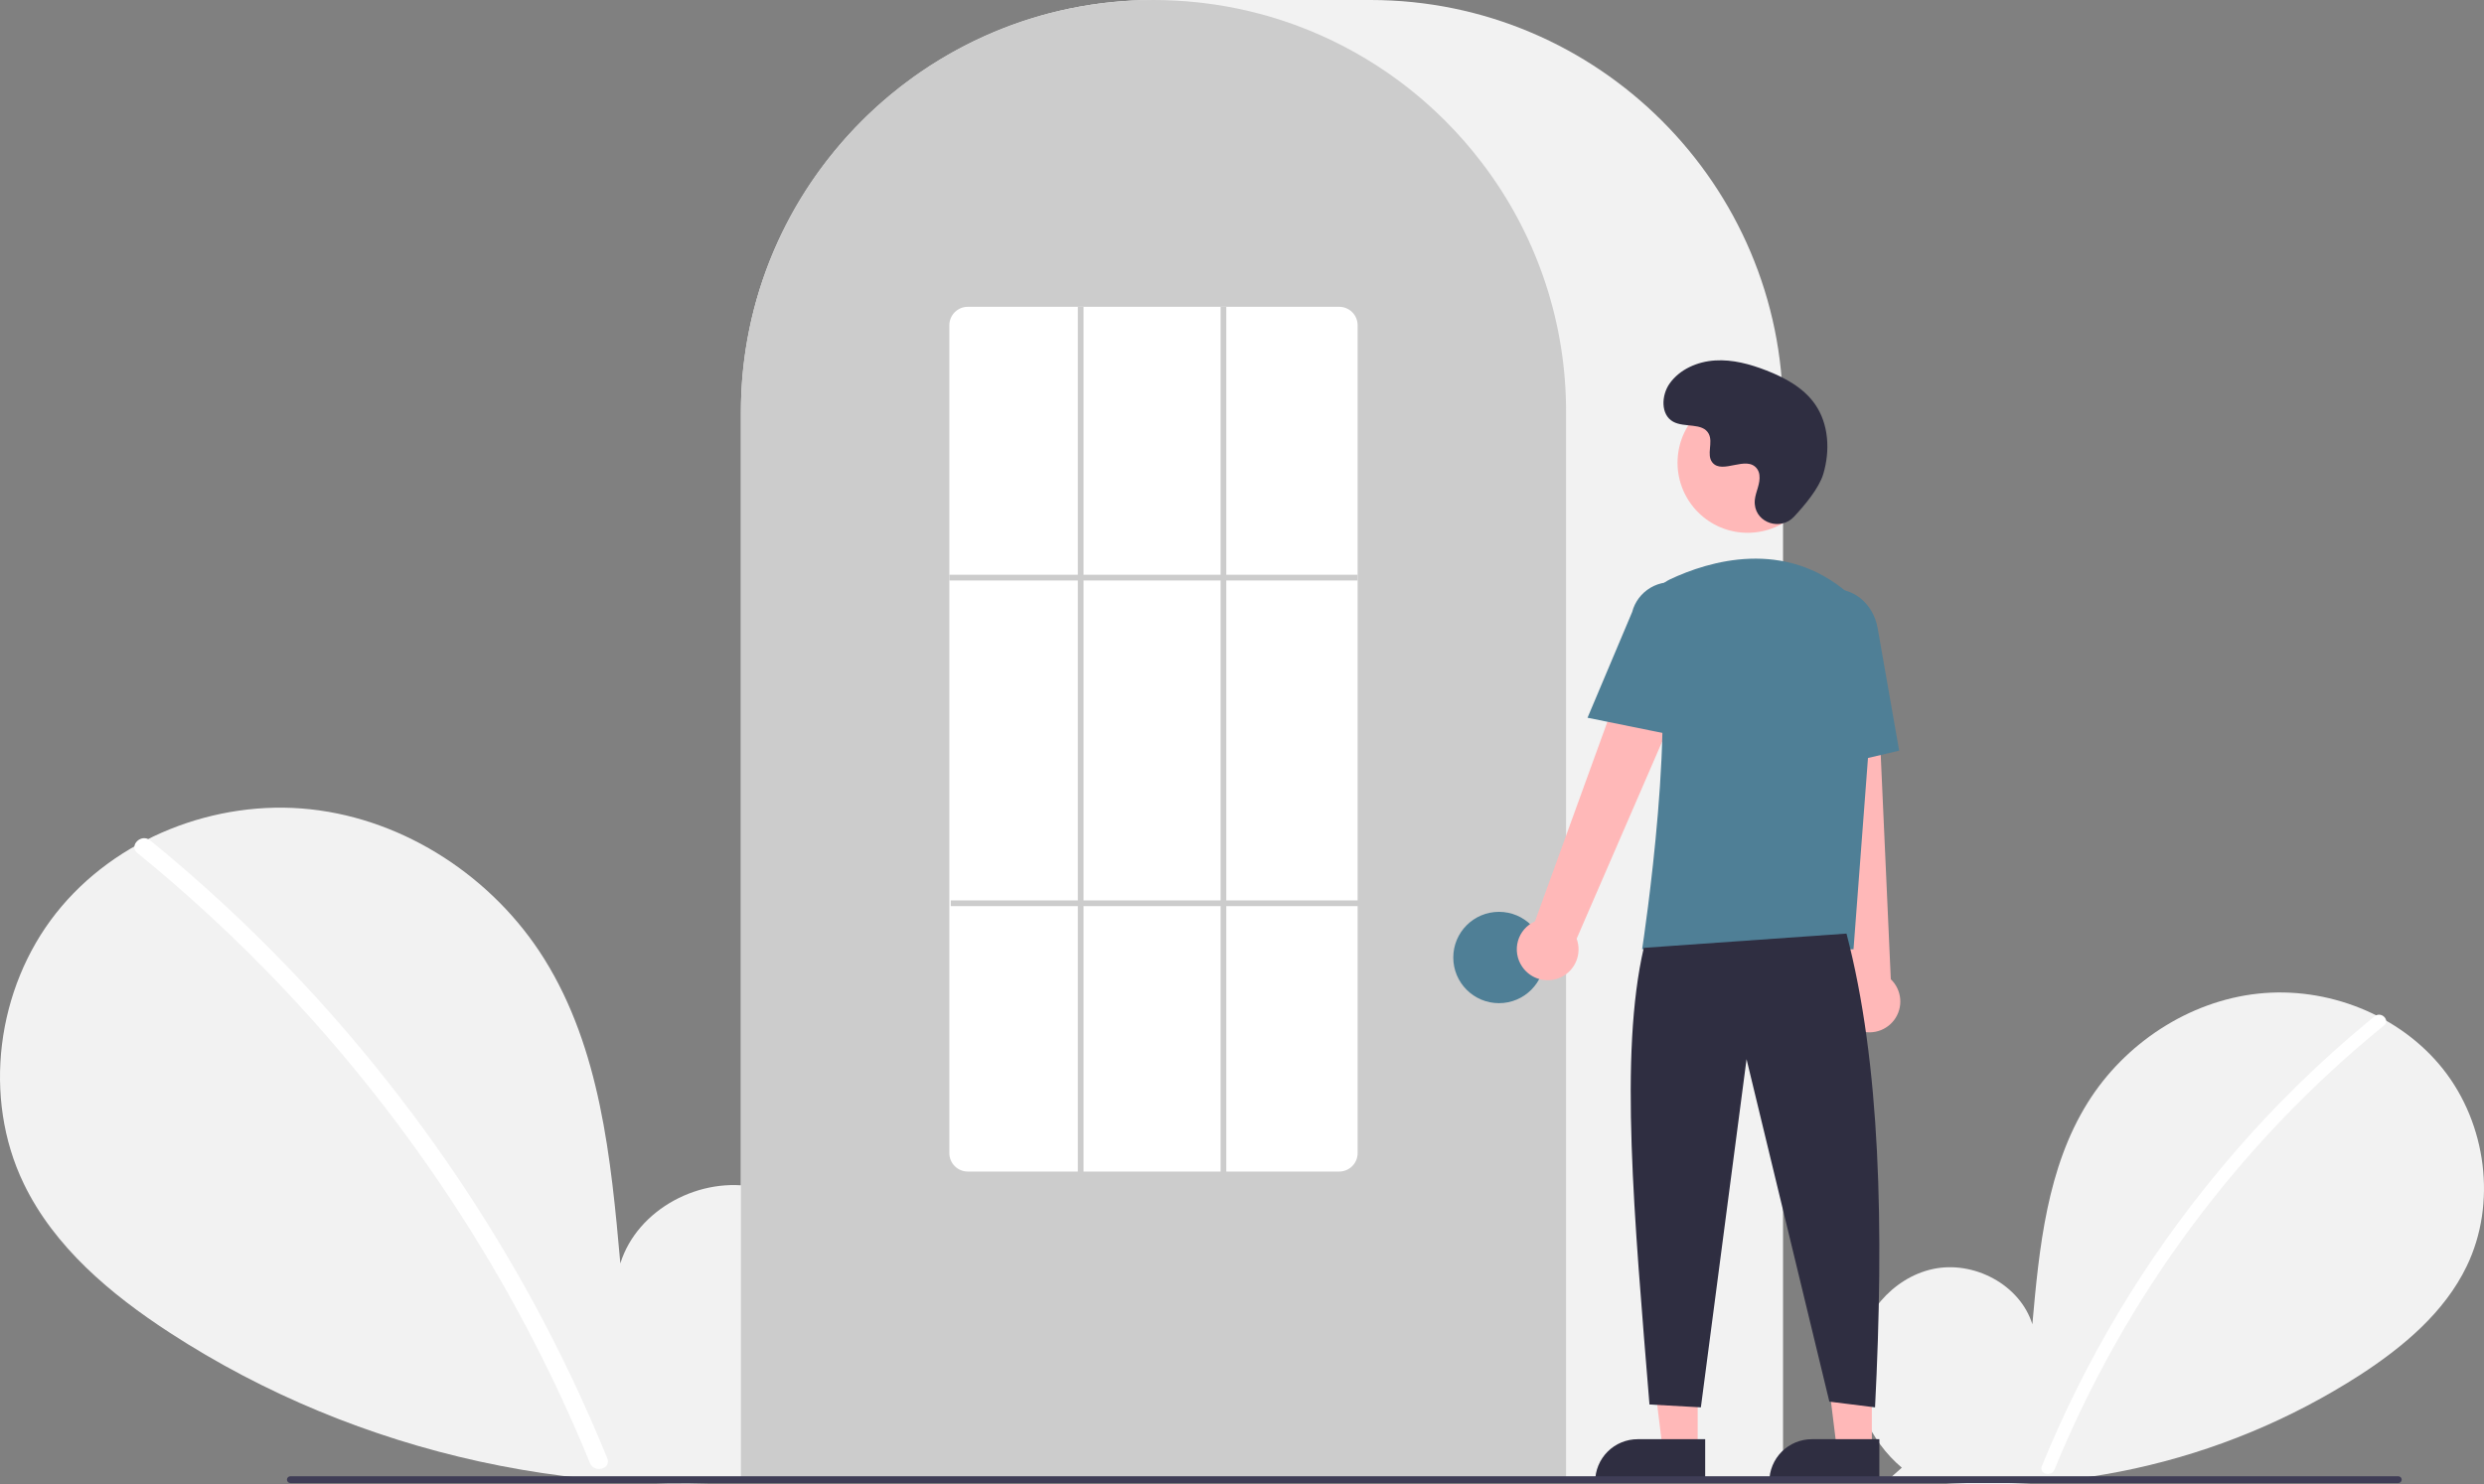 <svg width="542" height="324" viewBox="0 0 542 324" fill="none" xmlns="http://www.w3.org/2000/svg">
<rect x="0" y="0" width="542" height="324" fill="#808080" stroke="none"/>
<g clip-path="url(#clip0_1_3)">
<path d="M414.968 320.336C408.029 314.473 403.814 305.212 404.919 296.196C406.025 287.18 412.871 278.892 421.751 276.977C430.632 275.062 440.755 280.362 443.453 289.036C444.937 272.313 446.648 254.89 455.54 240.649C463.591 227.754 477.537 218.527 492.65 216.876C507.764 215.225 523.677 221.46 533.103 233.387C542.528 245.315 544.836 262.655 538.235 276.349C533.372 286.437 524.412 293.944 515.024 300.052C484.69 319.622 448.308 327.58 412.572 322.462L414.968 320.336Z" fill="#F2F2F2"/>
<path d="M518.157 221.805C505.686 231.962 494.246 243.321 484.001 255.718C467.968 275.054 454.993 296.732 445.53 319.999C444.837 321.696 447.594 322.435 448.279 320.756C463.762 282.944 488.481 249.616 520.173 223.821C521.596 222.662 519.568 220.656 518.157 221.805Z" fill="white"/>
<path d="M174.479 318.743C184.009 310.691 189.799 297.97 188.28 285.587C186.762 273.203 177.359 261.819 165.161 259.189C152.964 256.56 139.06 263.839 135.355 275.753C133.316 252.784 130.967 228.852 118.753 209.292C107.695 191.581 88.541 178.908 67.782 176.641C47.023 174.374 25.167 182.937 12.221 199.319C-0.726 215.702 -3.896 239.518 5.172 258.327C11.851 272.182 24.157 282.494 37.051 290.883C78.187 317.646 129.216 328.808 177.77 321.664" fill="#F2F2F2"/>
<path d="M32.748 183.411C49.877 197.361 65.591 212.962 79.662 229.99C93.736 247.001 106.126 265.336 116.659 284.738C122.546 295.622 127.835 306.819 132.502 318.28C133.453 320.611 129.667 321.626 128.726 319.321C120.46 299.116 110.234 279.77 98.194 261.56C86.212 243.416 72.499 226.477 57.246 210.981C48.619 202.22 39.516 193.941 29.98 186.179C28.025 184.588 30.81 181.833 32.748 183.411Z" fill="white"/>
<path d="M389.056 323.291H161.666V90.011C161.666 40.379 202.049 0 251.687 0H299.035C348.673 0 389.056 40.379 389.056 90.011V323.291Z" fill="#F2F2F2"/>
<path d="M341.709 323.291H161.666V90.011C161.616 70.993 167.639 52.456 178.857 37.098C179.271 36.534 179.683 35.978 180.109 35.428C185.535 28.312 191.993 22.045 199.268 16.834C199.679 16.535 200.092 16.241 200.511 15.947C206.599 11.734 213.184 8.291 220.117 5.694C220.529 5.538 220.948 5.382 221.367 5.232C227.638 2.995 234.138 1.462 240.748 0.662C241.157 0.606 241.578 0.563 241.999 0.519C248.44 -0.17 254.936 -0.17 261.377 0.519C261.797 0.563 262.217 0.606 262.632 0.663C269.24 1.463 275.738 2.995 282.007 5.232C282.426 5.382 282.846 5.538 283.259 5.695C290.106 8.258 296.614 11.651 302.638 15.796C303.056 16.083 303.475 16.377 303.887 16.671C307.966 19.581 311.796 22.824 315.34 26.366C318.182 29.206 320.83 32.235 323.267 35.43C323.691 35.978 324.104 36.534 324.517 37.097C335.736 52.455 341.759 70.992 341.709 90.011V323.291Z" fill="#CCCCCC"/>
<path d="M327.069 218.953C332.574 218.953 337.037 214.491 337.037 208.987C337.037 203.482 332.574 199.02 327.069 199.02C321.564 199.02 317.101 203.482 317.101 208.987C317.101 214.491 321.564 218.953 327.069 218.953Z" fill="#4F7F96"/>
<path d="M370.428 316.304H362.791L359.157 286.847L370.43 286.848L370.428 316.304Z" fill="#FFB8B8"/>
<path d="M357.335 314.121H372.065V323.395H348.06C348.06 322.177 348.3 320.971 348.766 319.846C349.233 318.721 349.916 317.699 350.777 316.837C351.638 315.976 352.66 315.293 353.786 314.827C354.911 314.361 356.117 314.121 357.335 314.121Z" fill="#2F2E41"/>
<path d="M408.431 316.304H400.793L397.159 286.847L408.432 286.848L408.431 316.304Z" fill="#FFB8B8"/>
<path d="M395.337 314.121H410.067V323.395H386.063C386.063 322.177 386.303 320.971 386.769 319.846C387.235 318.721 387.918 317.699 388.779 316.837C389.64 315.976 390.663 315.293 391.788 314.827C392.913 314.361 394.119 314.121 395.337 314.121Z" fill="#2F2E41"/>
<path d="M332.114 210.961C331.564 210.152 331.199 209.231 331.044 208.266C330.888 207.3 330.947 206.312 331.214 205.371C331.482 204.43 331.953 203.559 332.594 202.82C333.235 202.081 334.03 201.491 334.924 201.092L360.887 129.54L373.663 136.512L344.018 204.889C344.589 206.434 344.572 208.135 343.972 209.669C343.372 211.203 342.231 212.464 340.763 213.212C339.296 213.96 337.605 214.145 336.011 213.73C334.417 213.315 333.03 212.33 332.114 210.961Z" fill="#FFB8B8"/>
<path d="M404.529 224.406C403.68 223.919 402.949 223.253 402.385 222.453C401.822 221.653 401.441 220.739 401.269 219.776C401.098 218.813 401.139 217.824 401.391 216.878C401.643 215.933 402.099 215.054 402.727 214.304L394.684 138.615L409.223 139.279L412.566 213.73C413.756 214.868 414.487 216.404 414.62 218.046C414.754 219.687 414.281 221.321 413.29 222.637C412.299 223.953 410.86 224.86 409.246 225.186C407.631 225.512 405.953 225.234 404.529 224.406Z" fill="#FFB8B8"/>
<path d="M381.335 116.287C389.786 116.287 396.636 109.437 396.636 100.988C396.636 92.538 389.786 85.689 381.335 85.689C372.884 85.689 366.034 92.538 366.034 100.988C366.034 109.437 372.884 116.287 381.335 116.287Z" fill="#FFB8B8"/>
<path d="M404.431 207.192H358.301L358.357 206.833C358.439 206.296 366.578 152.989 360.576 135.549C359.973 133.836 360.026 131.96 360.724 130.283C361.422 128.605 362.716 127.246 364.357 126.465C372.936 122.425 389.406 117.451 403.306 129.523C405.352 131.329 406.949 133.586 407.972 136.115C408.994 138.644 409.415 141.377 409.199 144.097L404.431 207.192Z" fill="#4F7F96"/>
<path d="M367.161 160.867L346.393 156.654L356.128 133.588C356.71 131.354 358.155 129.442 360.146 128.272C362.136 127.101 364.51 126.768 366.745 127.345C368.981 127.923 370.897 129.363 372.072 131.35C373.247 133.338 373.586 135.71 373.014 137.947L367.161 160.867Z" fill="#4F7F96"/>
<path d="M393.76 168.689L392.512 140.072C391.565 134.692 394.645 129.607 399.382 128.776C404.12 127.947 408.746 131.678 409.697 137.098L414.39 163.838L393.76 168.689Z" fill="#4F7F96"/>
<path d="M402.897 203.766C410.319 232.031 411.129 267.969 409.127 307.169L399.159 305.923L381.092 231.174L371.124 307.169L359.91 306.546C356.56 265.415 353.299 230.105 358.665 206.88L402.897 203.766Z" fill="#2F2E41"/>
<path d="M391.417 112.812C388.562 115.852 383.261 114.22 382.889 110.066C382.86 109.744 382.862 109.419 382.896 109.097C383.088 107.258 384.151 105.587 383.896 103.645C383.838 103.161 383.658 102.7 383.373 102.306C381.098 99.26 375.758 103.668 373.611 100.911C372.295 99.221 373.843 96.559 372.832 94.669C371.499 92.175 367.55 93.406 365.074 92.04C362.318 90.52 362.483 86.293 364.297 83.722C366.509 80.587 370.387 78.914 374.217 78.673C378.047 78.431 381.85 79.467 385.426 80.86C389.489 82.443 393.517 84.631 396.017 88.203C399.058 92.546 399.35 98.386 397.83 103.465C396.905 106.555 393.748 110.329 391.417 112.812Z" fill="#2F2E41"/>
<path d="M523.299 323.692H63.35C63.154 323.691 62.966 323.613 62.827 323.474C62.688 323.335 62.611 323.146 62.611 322.95C62.611 322.754 62.688 322.565 62.827 322.426C62.966 322.287 63.154 322.209 63.35 322.208H523.299C523.495 322.209 523.683 322.287 523.822 322.426C523.961 322.565 524.039 322.754 524.039 322.95C524.039 323.146 523.961 323.335 523.822 323.474C523.683 323.613 523.495 323.691 523.299 323.692Z" fill="#3F3D56"/>
<path d="M292.182 255.705H211.193C210.127 255.711 209.101 255.293 208.342 254.544C207.583 253.795 207.152 252.775 207.144 251.709V70.959C207.152 69.893 207.583 68.873 208.342 68.124C209.101 67.375 210.127 66.957 211.193 66.963H292.182C293.248 66.957 294.274 67.375 295.033 68.124C295.792 68.873 296.223 69.893 296.231 70.959V251.709C296.223 252.775 295.792 253.795 295.033 254.544C294.274 255.293 293.248 255.711 292.182 255.705Z" fill="white"/>
<path d="M296.231 125.448H207.144V126.694H296.231V125.448Z" fill="#CCCCCC"/>
<path d="M296.543 196.528H207.455V197.774H296.543V196.528Z" fill="#CCCCCC"/>
<path d="M236.424 66.963H235.178V256.328H236.424V66.963Z" fill="#CCCCCC"/>
<path d="M267.574 66.963H266.328V256.328H267.574V66.963Z" fill="#CCCCCC"/>
</g>
<defs>
<clipPath id="clip0_1_3">
<rect width="542" height="324" fill="white"/>
</clipPath>
</defs>
</svg>

